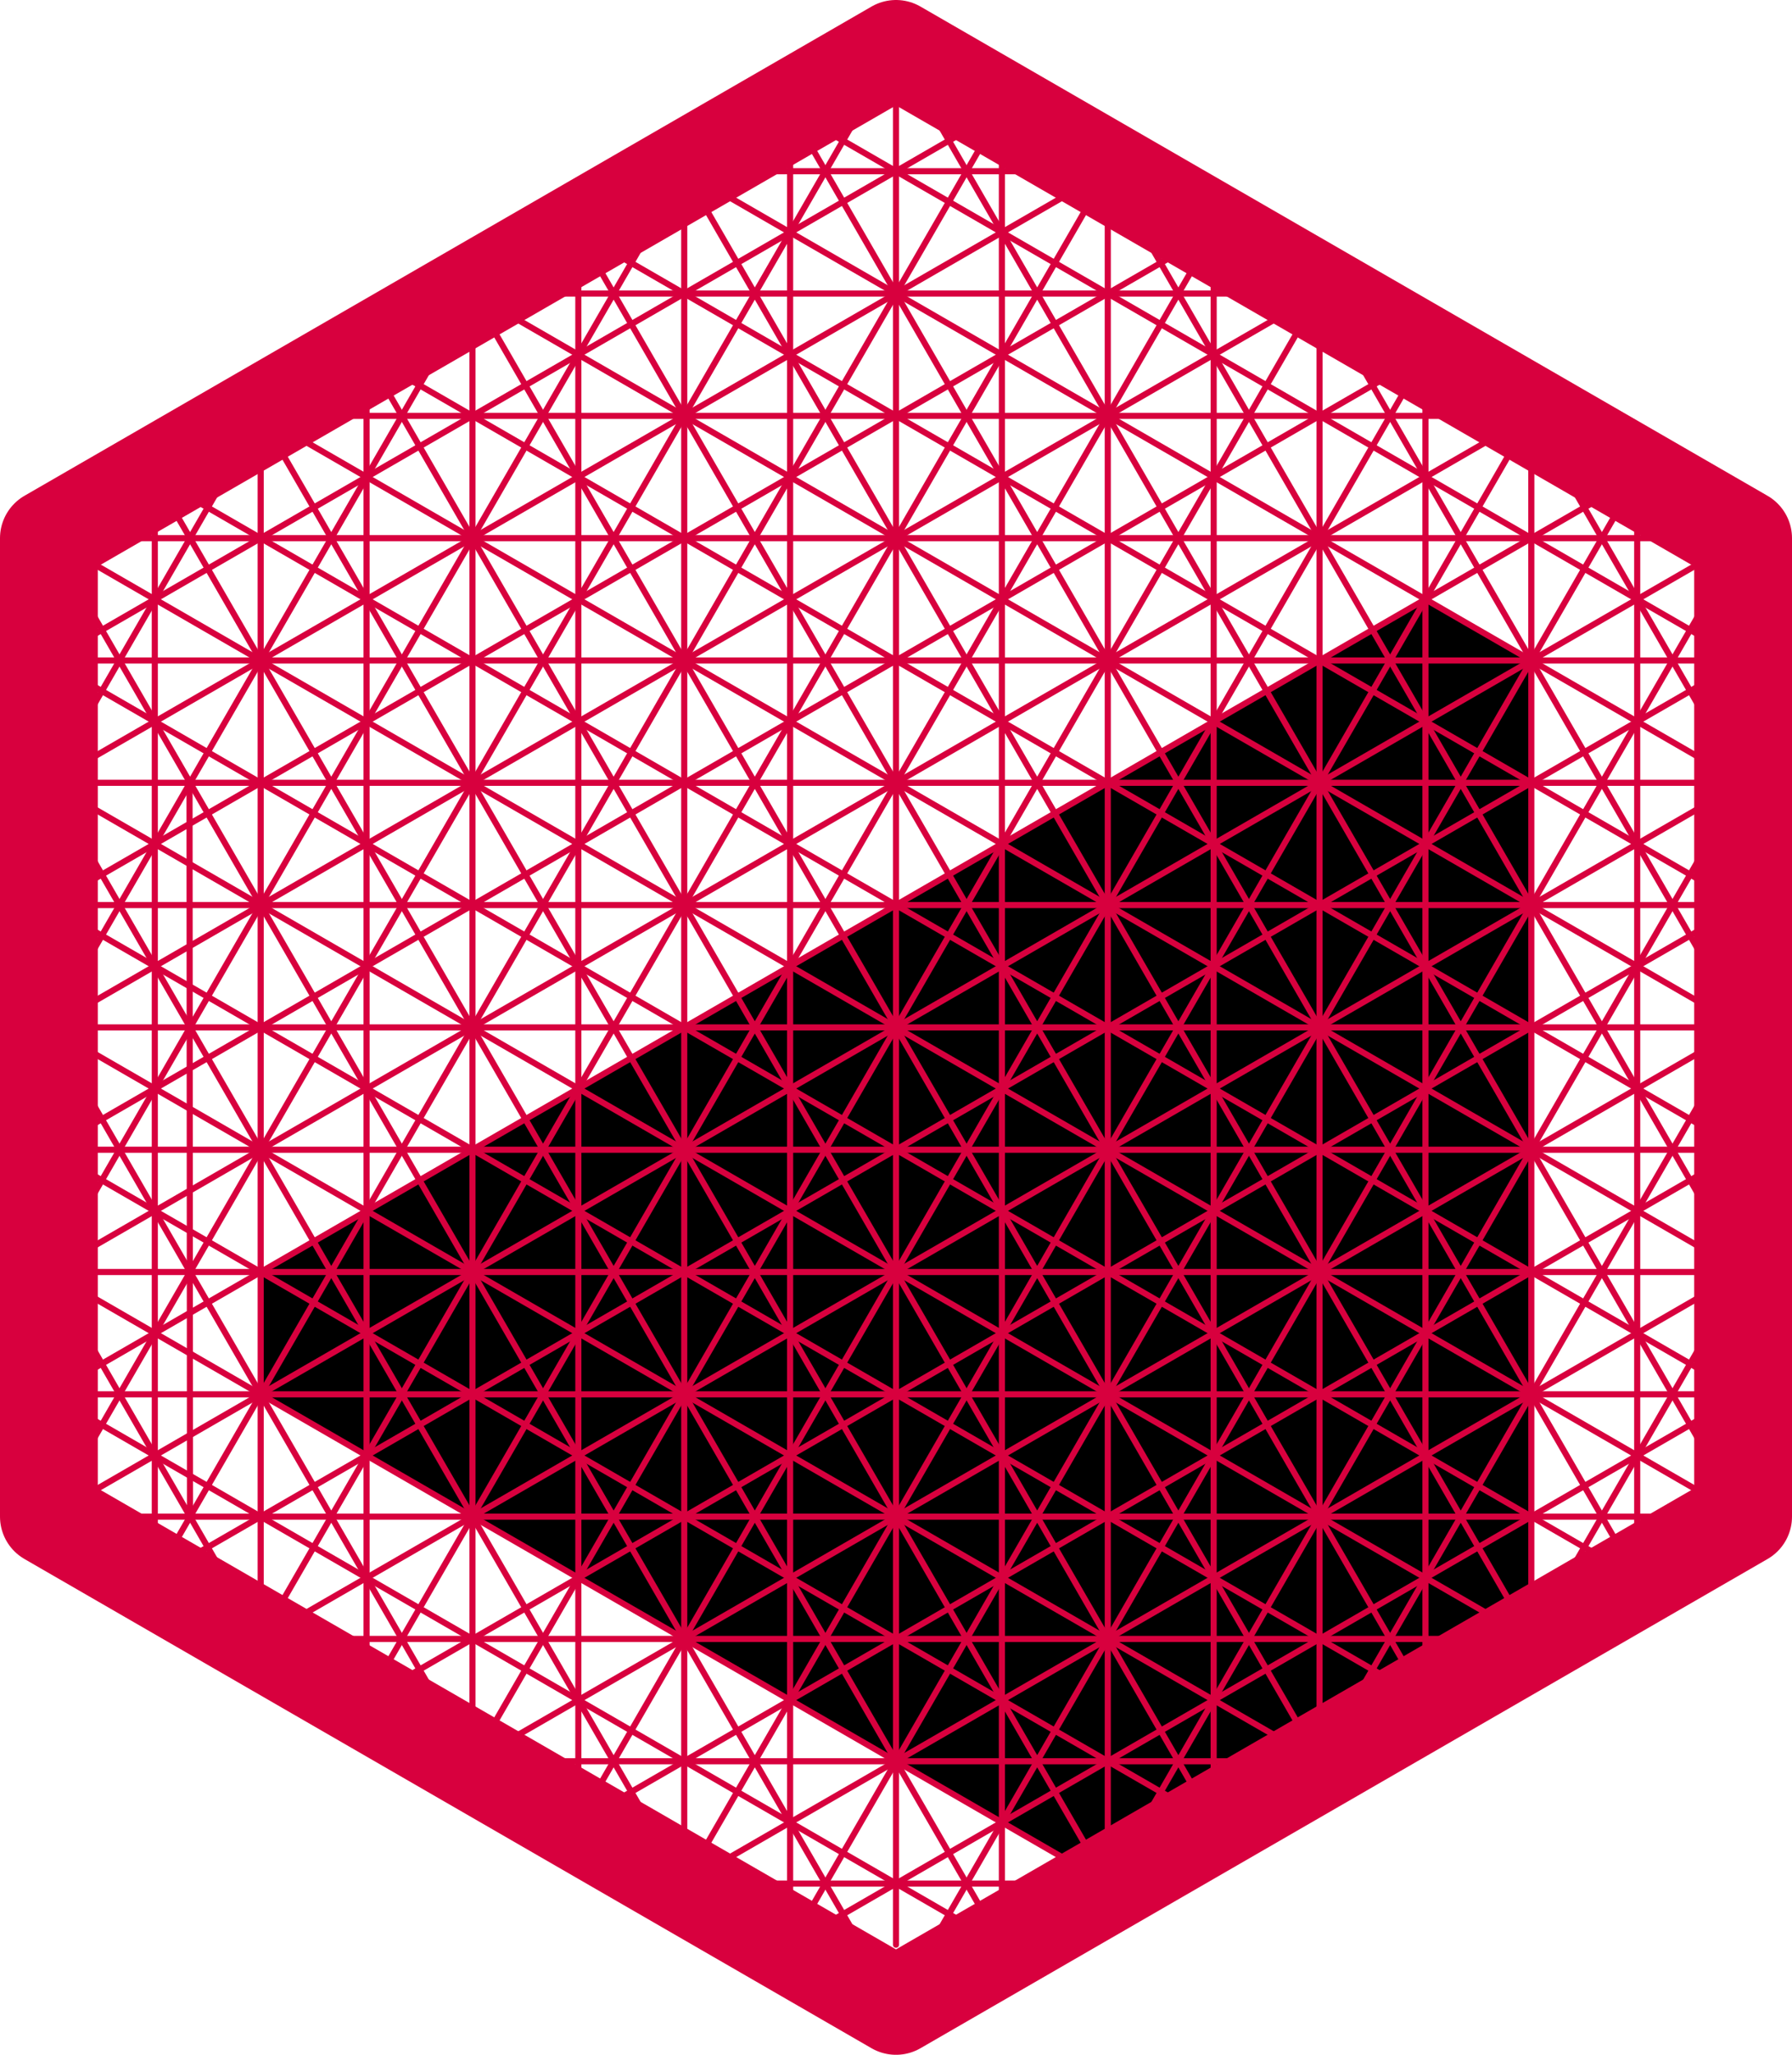 <svg xmlns="http://www.w3.org/2000/svg" viewBox="0 0 73.28 84">
	<defs>
		<style>
			.cls-1{fill:#da85e3;}.cls-1,.cls-2,.cls-3{stroke:#262626;stroke-width:2px;}.cls-1,.cls-2,.cls-3,.cls-4,.cls-5{stroke-linecap:round;stroke-linejoin:round;}.cls-2{fill:#ffbd56;}.cls-3{fill:#5a5aff;}.cls-4,.cls-5{fill:none;stroke:#d8003e;}.cls-4{stroke-width:4px;}.cls-5{stroke-width:0.25px;}
		</style>
	</defs>
	<g id="A">
		<polygon id="hA" class="hA-1" points="62.62 27 58.29 24.5 10.65 51.98 14.98 54.48 62.62 27" />
	
		<polyline id="hB" class="hB-2" points="45.37 37.04 45.3 77 10.65 56.98 10.65 51.98 14.98 54.48 14.98 49.48 19.17 52.06 19.3 46.99 23.66 49.52 23.66 44.44 27.94 47.03 27.94 42 32.29 44.49 32.29 39.51 36.63 41.98 36.63 36.98 40.98 39.52 40.94 34.52 45.37 37.04" />

		<polyline id="hC" class="hC-3" points="45.37 37.04 62.62 27 62.62 67 45.3 77 45.37 37.04" />
	</g>
	<g id="delete">
		<polygon class="cls-4" points="36.64 2 2 22 2 62 36.64 82 71.28 62 71.28 22 36.64 2" />
		<line class="cls-5" x1="10.66" y1="17" x2="2" y2="32" />
		<line class="cls-5" x1="2" y1="52" x2="10.66" y2="67" />
		<line class="cls-5" x1="71.28" y1="52" x2="62.62" y2="67" />
		<line class="cls-5" x1="27.98" y1="77" x2="45.3" y2="77" />
		<line class="cls-5" x1="2" y1="22" x2="71.28" y2="22" />
		<line class="cls-5" x1="2" y1="62" x2="71.28" y2="62" />
		<line class="cls-5" x1="36.64" y1="2" x2="2" y2="62" />
		<line class="cls-5" x1="71.28" y1="22" x2="36.64" y2="82" />
		<line class="cls-5" x1="71.28" y1="62" x2="36.64" y2="2" />
		<line class="cls-5" x1="36.64" y1="82" x2="2" y2="22" />
		<line class="cls-5" x1="53.96" y1="12" x2="19.32" y2="72" />
		<line class="cls-5" x1="19.32" y1="12" x2="53.96" y2="72" />
		<line class="cls-5" x1="2" y1="42" x2="71.28" y2="42" />
		<line class="cls-5" x1="19.32" y1="12" x2="53.96" y2="12" />
		<line class="cls-5" x1="71.28" y1="42" x2="53.96" y2="12" />
		<line class="cls-5" x1="53.96" y1="72" x2="71.28" y2="42" />
		<line class="cls-5" x1="19.32" y1="72" x2="53.96" y2="72" />
		<line class="cls-5" x1="2" y1="42" x2="19.32" y2="72" />
		<line class="cls-5" x1="19.32" y1="12" x2="2" y2="42" />
		<line class="cls-5" x1="53.96" y1="12" x2="2" y2="42" />
		<line class="cls-5" x1="53.96" y1="72" x2="53.96" y2="12" />
		<line class="cls-5" x1="2" y1="42" x2="53.96" y2="72" />
		<line class="cls-5" x1="19.32" y1="12" x2="19.32" y2="72" />
		<line class="cls-5" x1="71.28" y1="42" x2="19.32" y2="72" />
		<line class="cls-5" x1="19.32" y1="12" x2="71.28" y2="42" />
		<line class="cls-5" x1="71.28" y1="32" x2="2" y2="32" />
		<line class="cls-5" x1="71.28" y1="52" x2="2" y2="52" />
		<line class="cls-5" x1="62.62" y1="17" x2="27.98" y2="77" />
		<line class="cls-5" x1="45.3" y1="7" x2="10.66" y2="67" />
		<line class="cls-5" x1="27.98" y1="7" x2="27.98" y2="77" />
		<line class="cls-5" x1="10.66" y1="17" x2="10.66" y2="67" />
		<line class="cls-5" x1="62.62" y1="17" x2="10.66" y2="17" />
		<line class="cls-5" x1="62.62" y1="67" x2="62.62" y2="17" />
		<line class="cls-5" x1="10.66" y1="67" x2="62.62" y2="67" />
		<line class="cls-5" x1="10.66" y1="17" x2="71.28" y2="52" />
		<line class="cls-5" x1="2" y1="32" x2="62.62" y2="67" />
		<line class="cls-5" x1="2" y1="52" x2="45.3" y2="77" />
		<line class="cls-5" x1="71.28" y1="52" x2="27.98" y2="77" />
		<line class="cls-5" x1="71.28" y1="32" x2="10.66" y2="67" />
		<line class="cls-5" x1="62.62" y1="17" x2="2" y2="52" />
		<line class="cls-5" x1="45.3" y1="7" x2="45.3" y2="77" />
		<line class="cls-5" x1="27.98" y1="7" x2="45.3" y2="7" />
		<line class="cls-5" x1="27.98" y1="7" x2="62.62" y2="67" />
		<line class="cls-5" x1="10.66" y1="17" x2="45.3" y2="77" />
		<line class="cls-5" x1="71.28" y1="32" x2="62.62" y2="17" />
		<line class="cls-5" x1="27.98" y1="7" x2="71.28" y2="32" />
		<line class="cls-5" x1="45.3" y1="7" x2="2" y2="32" />
		<line class="cls-5" x1="40.97" y1="4.5" x2="2" y2="27" />
		<line class="cls-5" x1="32.31" y1="4.5" x2="71.28" y2="27" />
		<line class="cls-5" x1="32.31" y1="79.5" x2="32.31" y2="4.5" />
		<line class="cls-5" x1="40.97" y1="4.5" x2="40.97" y2="79.5" />
		<line class="cls-5" x1="71.28" y1="27" x2="2" y2="27" />
		<line class="cls-5" x1="71.28" y1="37" x2="2" y2="37" />
		<line class="cls-5" x1="2" y1="47" x2="71.28" y2="47" />
		<line class="cls-5" x1="71.28" y1="57" x2="2" y2="57" />
		<line class="cls-5" x1="27.98" y1="77" x2="2" y2="32" />
		<line class="cls-5" x1="49.63" y1="74.5" x2="14.99" y2="14.5" />
		<line class="cls-5" x1="40.97" y1="4.5" x2="6.33" y2="64.5" />
		<line class="cls-5" x1="45.3" y1="7" x2="71.28" y2="52" />
		<line class="cls-5" x1="23.65" y1="74.5" x2="71.28" y2="47" />
		<line class="cls-5" x1="6.33" y1="64.5" x2="71.28" y2="27" />
		<line class="cls-5" x1="71.28" y1="37" x2="14.99" y2="69.5" />
		<line class="cls-5" x1="14.99" y1="14.5" x2="14.99" y2="69.5" />
		<line class="cls-5" x1="2" y1="57" x2="66.95" y2="19.5" />
		<line class="cls-5" x1="66.95" y1="64.5" x2="66.95" y2="19.5" />
		<line class="cls-5" x1="58.29" y1="69.5" x2="58.29" y2="14.5" />
		<line class="cls-5" x1="49.63" y1="74.5" x2="49.63" y2="9.5" />
		<line class="cls-5" x1="2" y1="52" x2="27.98" y2="7" />
		<line class="cls-5" x1="71.28" y1="57" x2="6.33" y2="19.5" />
		<line class="cls-5" x1="23.65" y1="74.5" x2="58.29" y2="14.5" />
		<line class="cls-5" x1="2" y1="47" x2="58.29" y2="14.5" />
		<line class="cls-5" x1="49.63" y1="9.5" x2="2" y2="37" />
		<polyline class="cls-5" points="66.95 19.5 49.63 49.5 32.31 79.5" />
		<line class="cls-5" x1="66.95" y1="64.5" x2="2" y2="27" />
		<line class="cls-5" x1="2" y1="37" x2="58.29" y2="69.5" />
		<line class="cls-5" x1="71.28" y1="47" x2="14.99" y2="14.5" />
		<line class="cls-5" x1="14.99" y1="69.5" x2="49.63" y2="9.5" />
		<line class="cls-5" x1="49.63" y1="74.5" x2="2" y2="47" />
		<line class="cls-5" x1="71.28" y1="57" x2="32.31" y2="79.5" />
		<line class="cls-5" x1="6.33" y1="19.5" x2="6.33" y2="64.5" />
		<line class="cls-5" x1="40.97" y1="79.5" x2="6.33" y2="19.5" />
		<line class="cls-5" x1="71.28" y1="37" x2="23.65" y2="9.5" />
		<line class="cls-5" x1="58.29" y1="69.5" x2="23.65" y2="9.5" />
		<line class="cls-5" x1="23.65" y1="74.5" x2="23.65" y2="9.5" />
		<line class="cls-5" x1="66.95" y1="64.5" x2="32.31" y2="4.5" />
		<line class="cls-5" x1="40.97" y1="79.5" x2="2" y2="57" />
		<line class="cls-5" x1="45.3" y1="77" x2="71.28" y2="32" />
		<path class="cls-5" d="M34.23,40" transform="translate(-3.36 2)" />
		<path class="cls-5" d="M34.17,70.09" transform="translate(-3.36 2)" />
		<line class="cls-5" x1="7.75" y1="32.03" x2="7.77" y2="62" />
		<line class="cls-5" x1="2" y1="22" x2="71.28" y2="62" />
		<line class="cls-5" x1="71.28" y1="22" x2="2" y2="62" />
		<line class="cls-5" x1="36.64" y1="2" x2="36.64" y2="79.5" />
	</g>
</svg>
